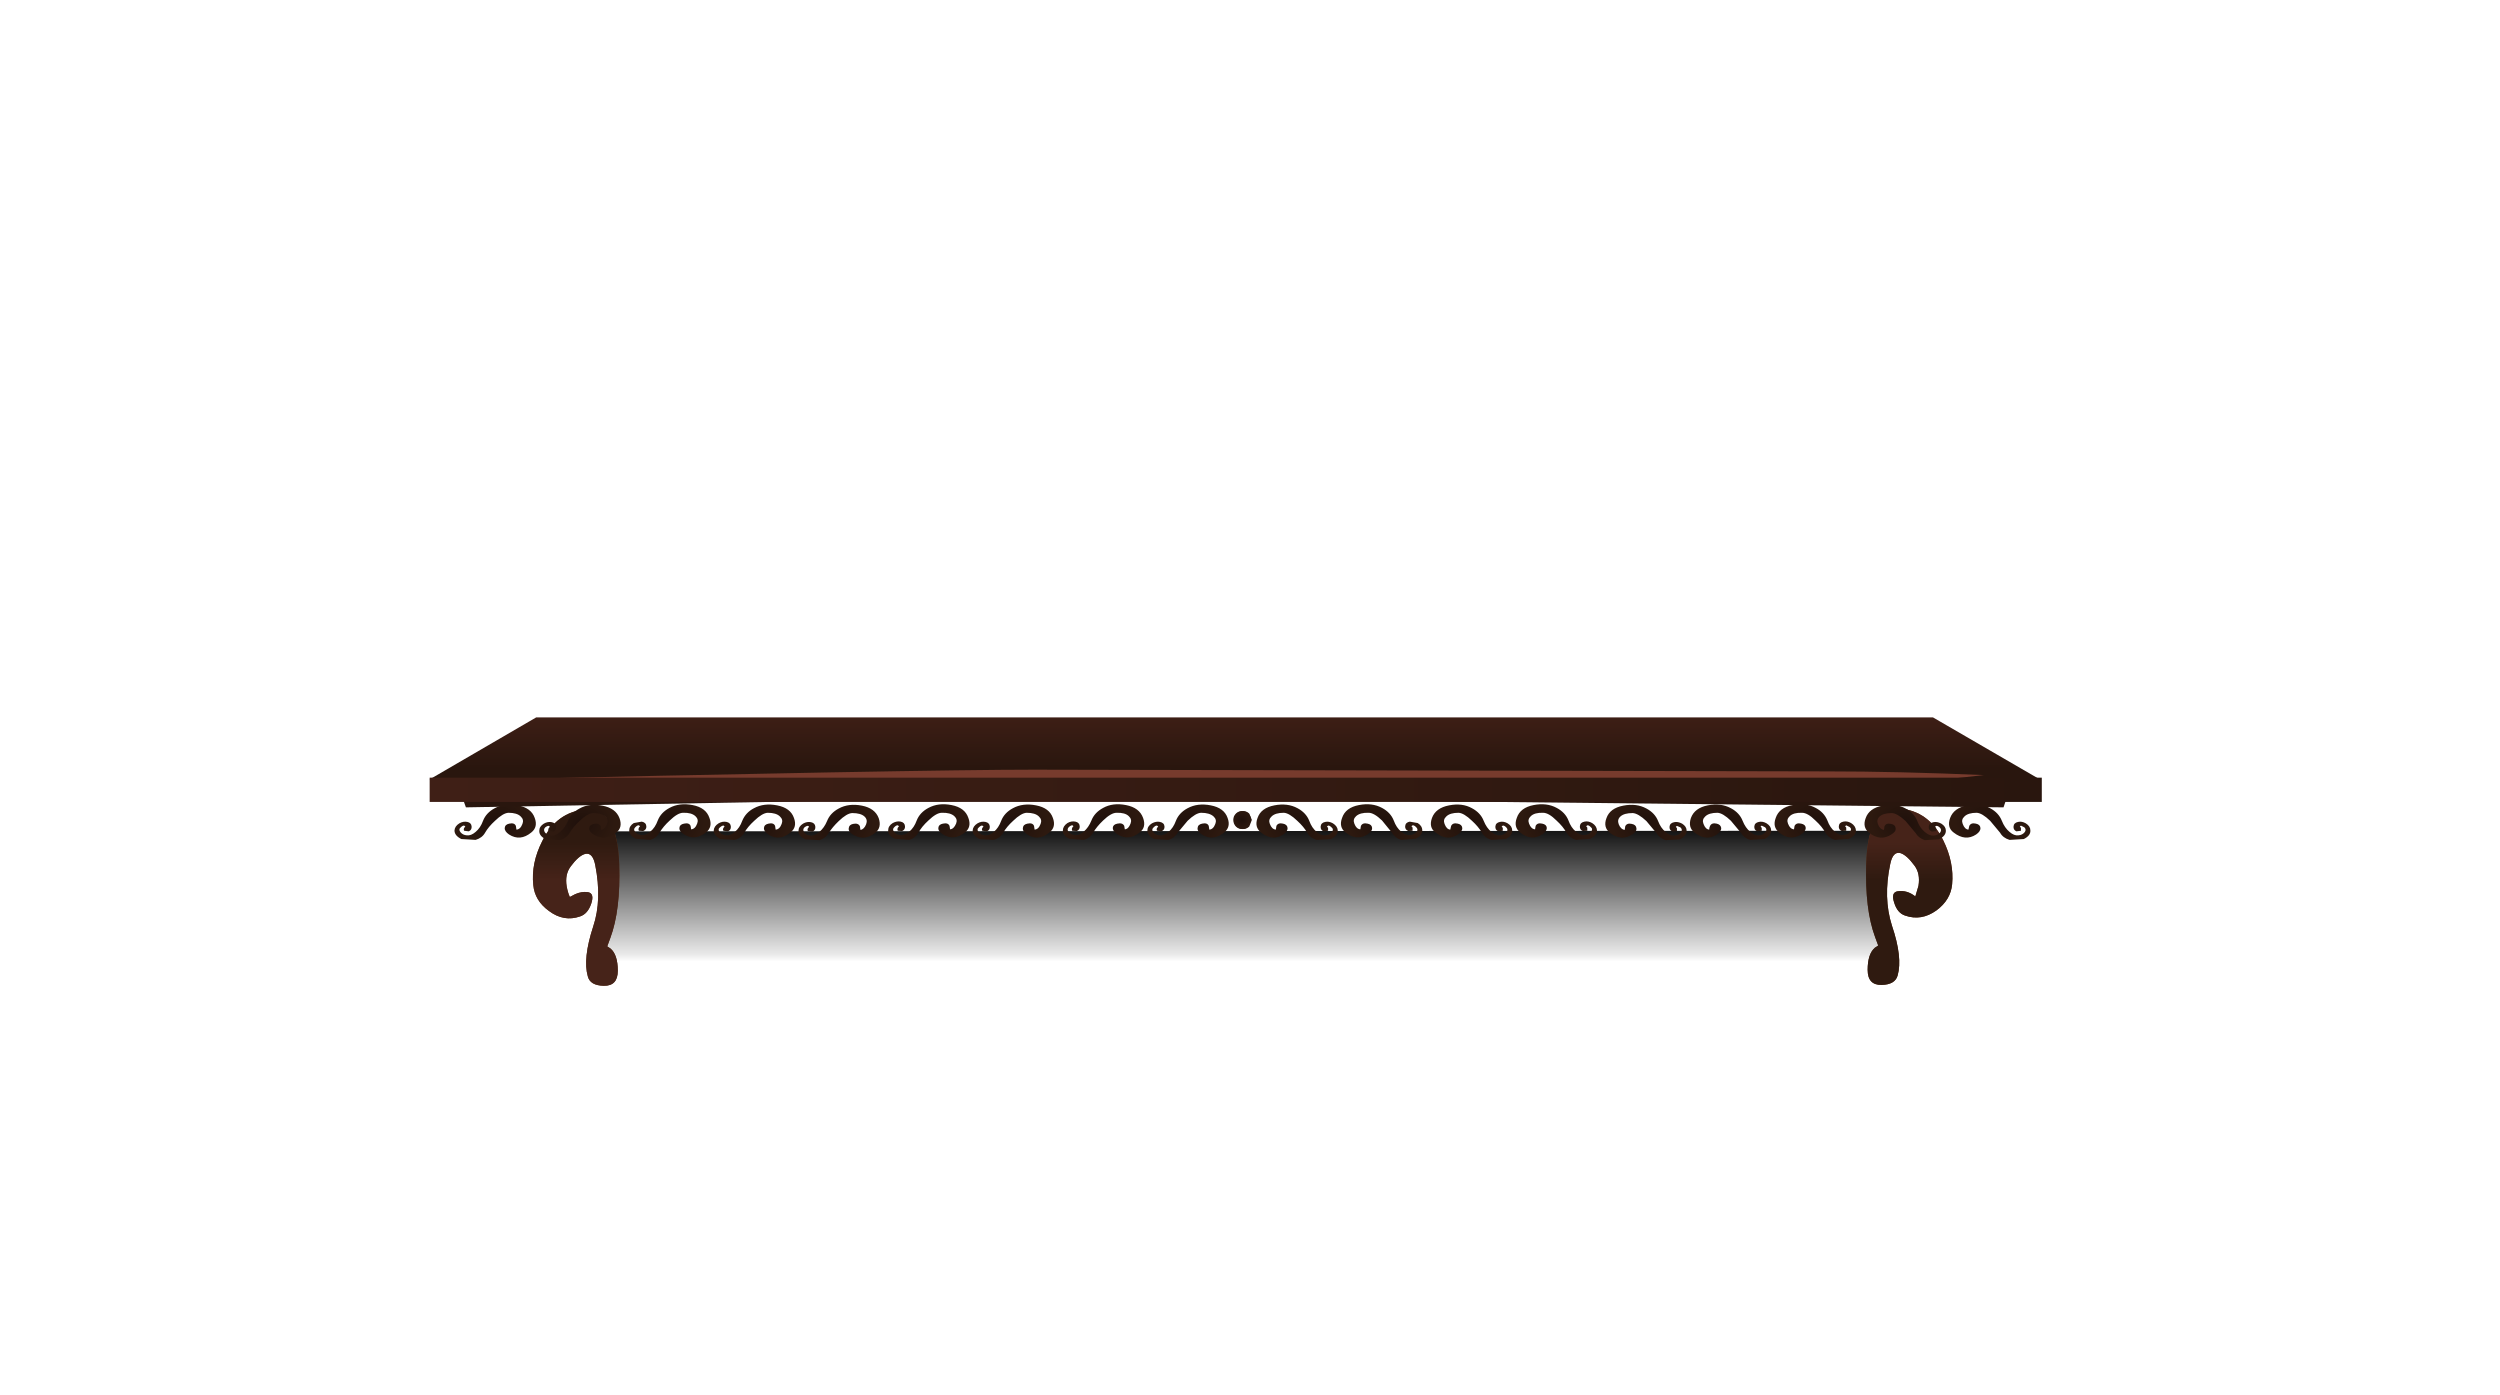 <?xml version="1.0" encoding="UTF-8" standalone="no"?>
<svg xmlns:xlink="http://www.w3.org/1999/xlink" height="244.4px" width="437.85px" xmlns="http://www.w3.org/2000/svg">
  <g transform="matrix(1.0, 0.0, 0.0, 1.0, 0.0, 0.0)">
    <use height="70.0" transform="matrix(1.0, 0.0, 0.0, 1.0, 75.7, 173.2)" width="286.5" xlink:href="#shape0"/>
    <use height="24.25" transform="matrix(1.0, 0.0, 0.0, 1.0, 105.45, 145.5)" width="223.75" xlink:href="#sprite0"/>
    <use height="47.0" transform="matrix(1.0, 0.0, 0.0, 1.0, 75.0, 125.65)" width="284.0" xlink:href="#shape2"/>
    <use height="0.0" id="interior_point" transform="matrix(1.0, 0.0, 0.0, 1.0, 17.0, 27.0)" width="0.0" xlink:href="#sprite1"/>
  </g>
  <defs>
    <g id="shape0" transform="matrix(1.0, 0.0, 0.0, 1.0, -75.7, -173.2)">
      <path d="M362.2 243.2 L75.7 243.2 75.7 173.2 362.2 173.2 362.2 243.2" fill="#ffffff" fill-opacity="0.0" fill-rule="evenodd" stroke="none"/>
    </g>
    <g id="sprite0" transform="matrix(1.0, 0.0, 0.0, 1.0, 0.0, 0.0)">
      <use height="24.25" transform="matrix(1.0, 0.0, 0.0, 1.0, 0.0, 0.0)" width="223.75" xlink:href="#shape1"/>
    </g>
    <g id="shape1" transform="matrix(1.0, 0.0, 0.0, 1.0, 0.0, 0.0)">
      <path d="M223.75 24.15 L0.0 24.25 0.0 0.1 223.75 0.0 223.75 24.15" fill="url(#gradient0)" fill-rule="evenodd" stroke="none"/>
    </g>
    <linearGradient gradientTransform="matrix(0.0, 0.014, 0.014, 0.0, 111.9, 11.4)" gradientUnits="userSpaceOnUse" id="gradient0" spreadMethod="pad" x1="-819.2" x2="819.2">
      <stop offset="0.0" stop-color="#000000" stop-opacity="0.925"/>
      <stop offset="0.945" stop-color="#000000" stop-opacity="0.086"/>
      <stop offset="1.0" stop-color="#000000" stop-opacity="0.0"/>
    </linearGradient>
    <g id="shape2" transform="matrix(1.0, 0.0, 0.0, 1.0, -75.0, -125.65)">
      <path d="M99.95 151.75 Q98.9 153.15 99.25 155.25 99.45 156.35 99.8 157.1 L100.75 156.6 Q101.9 156.1 102.95 156.25 104.15 156.45 103.55 158.25 102.95 160.05 101.6 160.5 98.75 161.5 96.15 159.55 93.65 157.75 93.4 155.0 93.0 151.2 94.95 147.35 97.45 142.2 102.6 141.75 108.1 141.25 108.45 151.4 108.7 159.4 106.9 164.25 L106.35 165.75 106.95 166.15 Q108.2 167.25 108.2 170.0 108.2 172.7 105.75 172.65 103.35 172.6 102.95 171.0 102.05 167.9 103.9 162.25 105.45 157.6 104.25 151.5 103.8 149.25 102.5 149.55 101.35 149.85 99.95 151.75" fill="url(#gradient1)" fill-rule="evenodd" stroke="none"/>
      <path d="M341.9 154.85 Q341.65 157.6 339.15 159.45 336.5 161.35 333.65 160.35 332.3 159.9 331.75 158.1 331.15 156.3 332.35 156.1 334.0 155.85 335.45 157.0 L336.0 155.15 Q336.35 153.0 335.3 151.6 333.9 149.7 332.8 149.4 331.5 149.1 331.05 151.35 329.8 157.25 331.35 162.1 333.25 167.7 332.35 170.85 331.9 172.45 329.55 172.5 327.1 172.55 327.1 169.85 327.1 167.1 328.35 166.0 L328.95 165.6 328.4 164.1 Q326.6 159.25 326.85 151.25 327.15 141.1 332.7 141.6 337.85 142.05 340.35 147.2 342.25 151.05 341.9 154.85" fill="url(#gradient2)" fill-rule="evenodd" stroke="none"/>
      <path d="M99.95 151.75 Q98.9 153.15 99.25 155.25 99.45 156.35 99.8 157.1 L100.75 156.6 Q101.9 156.1 102.95 156.25 104.15 156.45 103.55 158.25 102.95 160.05 101.6 160.5 98.75 161.5 96.15 159.55 93.65 157.75 93.4 155.0 93.0 151.2 94.95 147.35 97.45 142.2 102.6 141.75 108.1 141.25 108.45 151.4 108.7 159.4 106.9 164.25 L106.35 165.75 106.95 166.15 Q108.2 167.25 108.2 170.0 108.2 172.7 105.75 172.65 103.35 172.6 102.95 171.0 102.05 167.9 103.9 162.25 105.45 157.6 104.25 151.5 103.8 149.25 102.5 149.55 101.35 149.85 99.95 151.75" fill="url(#gradient3)" fill-rule="evenodd" stroke="none"/>
      <path d="M341.9 154.85 Q341.65 157.6 339.15 159.45 336.5 161.35 333.65 160.35 332.3 159.9 331.75 158.1 331.15 156.3 332.35 156.1 334.0 155.85 335.45 157.0 L336.0 155.15 Q336.35 153.0 335.3 151.6 333.9 149.7 332.8 149.4 331.5 149.1 331.05 151.35 329.8 157.25 331.35 162.1 333.25 167.7 332.35 170.85 331.9 172.45 329.55 172.5 327.1 172.55 327.1 169.85 327.1 167.1 328.35 166.0 L328.95 165.6 328.4 164.1 Q326.6 159.25 326.85 151.25 327.15 141.1 332.7 141.6 337.85 142.05 340.35 147.2 342.25 151.05 341.9 154.85" fill="url(#gradient4)" fill-rule="evenodd" stroke="none"/>
      <path d="M77.6 147.35 L356.35 147.35 358.2 147.55 Q359.0 147.75 359.0 148.05 359.0 148.35 358.2 148.55 L356.35 148.75 77.6 148.75 75.75 148.55 Q75.0 148.35 75.0 148.05 75.0 147.75 75.75 147.55 L77.6 147.35" fill="url(#gradient5)" fill-rule="evenodd" stroke="none"/>
      <path d="M76.7 143.4 Q78.75 139.65 84.65 138.2 89.3 137.05 94.55 137.55 L340.15 137.55 353.6 138.7 Q355.75 139.35 358.0 143.4 358.8 144.8 358.7 146.4 L358.5 147.7 76.2 147.7 76.0 146.4 Q75.9 144.8 76.7 143.4" fill="url(#gradient6)" fill-rule="evenodd" stroke="none"/>
      <path d="M106.0 143.0 Q105.35 142.4 103.85 142.4 102.9 142.45 101.5 143.8 100.35 144.85 99.75 145.9 99.25 146.75 98.15 147.15 L95.6 147.0 Q94.4 146.4 94.45 145.5 94.45 144.75 95.25 144.25 95.95 143.85 96.65 144.0 97.35 144.15 97.4 144.8 97.45 145.4 96.9 145.65 L96.1 145.55 Q95.95 145.35 96.1 145.05 L96.3 144.8 96.15 144.65 Q95.9 144.6 95.5 144.9 95.1 145.3 95.45 145.8 95.85 146.3 96.55 146.35 97.3 146.4 98.1 145.7 98.95 145.0 99.45 143.8 100.0 142.4 101.5 141.6 103.2 140.65 105.5 141.1 107.85 141.55 108.5 143.3 109.1 144.95 107.9 145.85 105.95 147.4 103.95 146.15 103.15 145.65 103.2 145.05 103.25 144.45 104.0 144.3 104.9 144.1 105.2 144.7 L105.3 145.35 Q105.95 145.25 106.3 144.35 106.6 143.55 106.0 143.0" fill="url(#gradient7)" fill-rule="evenodd" stroke="none"/>
      <path d="M91.2 143.0 Q90.55 142.35 89.05 142.35 88.1 142.4 86.7 143.75 85.55 144.8 84.95 145.85 84.45 146.75 83.3 147.1 L80.8 146.95 Q79.6 146.35 79.6 145.45 79.65 144.7 80.45 144.2 81.15 143.8 81.85 143.95 82.55 144.1 82.6 144.75 82.65 145.35 82.1 145.6 L81.3 145.5 Q81.15 145.3 81.3 145.0 L81.5 144.75 81.3 144.6 Q81.05 144.55 80.7 144.9 80.25 145.25 80.65 145.75 81.05 146.25 81.75 146.3 82.5 146.4 83.3 145.7 84.15 145.0 84.6 143.75 85.15 142.35 86.65 141.55 88.4 140.6 90.7 141.05 93.05 141.5 93.65 143.25 94.25 144.85 93.05 145.8 91.1 147.4 89.15 146.15 88.35 145.6 88.4 145.0 88.45 144.4 89.2 144.25 90.1 144.05 90.35 144.65 L90.45 145.3 Q91.15 145.25 91.5 144.3 91.8 143.55 91.2 143.0" fill="url(#gradient8)" fill-rule="evenodd" stroke="none"/>
      <path d="M151.4 143.0 Q150.75 142.4 149.25 142.4 148.3 142.45 146.9 143.8 145.75 144.9 145.15 145.9 144.65 146.75 143.55 147.15 L141.05 147.0 Q139.8 146.4 139.85 145.5 139.85 144.75 140.65 144.25 141.35 143.85 142.05 144.0 142.75 144.15 142.8 144.8 142.85 145.4 142.3 145.65 L141.5 145.55 Q141.35 145.35 141.5 145.05 L141.7 144.8 141.55 144.65 Q141.3 144.6 140.9 144.9 140.5 145.3 140.85 145.8 141.25 146.3 141.95 146.35 142.7 146.4 143.5 145.7 144.35 145.0 144.85 143.8 145.4 142.4 146.9 141.6 148.65 140.65 150.95 141.1 153.25 141.55 153.9 143.3 154.45 144.95 153.3 145.85 151.35 147.4 149.35 146.15 148.55 145.65 148.65 145.05 148.7 144.45 149.4 144.3 150.3 144.1 150.6 144.7 L150.7 145.35 Q151.35 145.25 151.7 144.35 152.0 143.55 151.4 143.0" fill="url(#gradient9)" fill-rule="evenodd" stroke="none"/>
      <path d="M136.6 143.0 Q135.95 142.35 134.45 142.35 133.5 142.4 132.1 143.75 130.95 144.8 130.35 145.85 129.85 146.75 128.7 147.1 L126.2 146.95 Q125.0 146.35 125.0 145.45 125.05 144.7 125.85 144.2 126.55 143.8 127.25 143.95 127.95 144.1 128.0 144.75 128.05 145.35 127.5 145.6 L126.7 145.5 Q126.55 145.3 126.7 145.0 L126.9 144.75 126.75 144.6 Q126.5 144.55 126.1 144.9 125.65 145.25 126.05 145.75 126.45 146.25 127.15 146.3 127.9 146.4 128.7 145.7 129.55 145.0 130.0 143.75 130.6 142.3 132.05 141.55 133.8 140.6 136.1 141.05 138.45 141.5 139.05 143.25 139.65 144.85 138.45 145.8 136.5 147.4 134.55 146.15 133.75 145.6 133.8 145.0 133.85 144.4 134.6 144.25 135.5 144.05 135.75 144.65 L135.85 145.3 Q136.55 145.25 136.9 144.3 137.2 143.55 136.6 143.0" fill="url(#gradient10)" fill-rule="evenodd" stroke="none"/>
      <path d="M121.8 142.95 Q121.1 142.3 119.65 142.35 118.7 142.35 117.3 143.7 116.15 144.75 115.5 145.85 115.0 146.75 113.9 147.1 L111.4 146.9 Q110.2 146.35 110.2 145.45 110.2 144.65 111.0 144.15 L112.4 143.9 Q113.15 144.05 113.2 144.7 113.25 145.3 112.65 145.55 L111.9 145.5 Q111.75 145.3 111.9 144.95 L112.1 144.7 111.9 144.55 Q111.65 144.5 111.3 144.85 110.85 145.25 111.25 145.7 111.6 146.2 112.35 146.25 113.1 146.35 113.9 145.65 114.75 144.95 115.2 143.7 115.75 142.3 117.25 141.5 119.0 140.55 121.3 141.0 123.65 141.45 124.25 143.25 124.85 144.85 123.65 145.8 121.65 147.35 119.75 146.1 118.9 145.55 119.0 144.95 119.05 144.4 119.8 144.25 120.7 144.05 120.95 144.65 L121.05 145.25 Q121.75 145.2 122.1 144.25 122.4 143.5 121.8 142.95" fill="url(#gradient11)" fill-rule="evenodd" stroke="none"/>
      <path d="M181.95 143.0 Q181.3 142.35 179.8 142.35 178.85 142.4 177.45 143.75 176.3 144.8 175.7 145.85 175.2 146.75 174.05 147.1 L171.55 146.95 Q170.35 146.35 170.35 145.45 170.4 144.7 171.2 144.2 171.9 143.8 172.6 143.95 173.3 144.1 173.35 144.75 173.4 145.35 172.85 145.6 L172.05 145.5 Q171.9 145.3 172.05 145.0 L172.25 144.75 172.05 144.6 Q171.8 144.55 171.45 144.9 171.0 145.25 171.4 145.75 171.8 146.25 172.5 146.3 173.25 146.4 174.05 145.7 174.9 145.0 175.35 143.75 175.9 142.35 177.4 141.55 179.15 140.6 181.45 141.05 183.8 141.5 184.4 143.25 185.0 144.85 183.8 145.8 181.85 147.4 179.9 146.15 179.05 145.6 179.15 145.0 179.2 144.4 179.95 144.25 180.85 144.05 181.1 144.65 L181.2 145.3 Q181.9 145.25 182.25 144.3 182.55 143.55 181.95 143.0" fill="url(#gradient12)" fill-rule="evenodd" stroke="none"/>
      <path d="M167.15 142.95 Q166.45 142.3 164.95 142.35 164.0 142.35 162.6 143.7 161.4 144.8 160.85 145.85 160.35 146.75 159.25 147.1 L156.75 146.9 Q155.55 146.35 155.55 145.45 155.55 144.65 156.35 144.15 157.1 143.75 157.75 143.9 158.45 144.05 158.5 144.7 158.55 145.3 158.0 145.55 L157.25 145.5 Q157.1 145.3 157.25 144.95 L157.45 144.7 157.25 144.55 Q157.0 144.5 156.65 144.85 156.2 145.25 156.6 145.7 156.95 146.2 157.7 146.25 158.45 146.35 159.25 145.65 160.1 144.95 160.55 143.7 161.1 142.3 162.6 141.5 164.35 140.55 166.65 141.0 169.0 141.45 169.6 143.25 170.2 144.85 169.0 145.8 167.0 147.35 165.1 146.1 164.25 145.55 164.35 144.95 164.4 144.4 165.15 144.25 166.05 144.05 166.3 144.65 L166.4 145.25 Q167.05 145.2 167.45 144.25 167.75 143.5 167.15 142.95" fill="url(#gradient13)" fill-rule="evenodd" stroke="none"/>
      <path d="M212.55 143.0 Q211.85 142.35 210.35 142.35 209.4 142.4 208.0 143.75 L206.25 145.85 Q205.75 146.75 204.65 147.1 L202.15 146.95 Q200.95 146.35 200.95 145.45 200.95 144.7 201.75 144.2 202.5 143.8 203.15 143.95 203.9 144.1 203.95 144.75 204.0 145.35 203.4 145.6 L202.65 145.5 Q202.5 145.3 202.65 145.0 L202.85 144.75 202.65 144.6 Q202.4 144.55 202.05 144.9 201.6 145.3 202.0 145.75 202.35 146.25 203.1 146.3 203.85 146.4 204.65 145.7 205.5 145.0 205.95 143.75 206.5 142.35 208.0 141.55 209.75 140.6 212.05 141.05 214.4 141.5 215.0 143.25 215.6 144.85 214.4 145.8 212.4 147.4 210.5 146.15 209.65 145.6 209.75 145.0 209.8 144.4 210.55 144.25 211.45 144.05 211.7 144.65 L211.8 145.3 Q212.5 145.25 212.85 144.3 213.15 143.55 212.55 143.0" fill="url(#gradient14)" fill-rule="evenodd" stroke="none"/>
      <path d="M197.2 141.0 Q199.55 141.45 200.2 143.25 200.8 144.9 199.6 145.8 197.65 147.35 195.65 146.1 194.85 145.55 194.9 144.95 194.95 144.4 195.7 144.25 196.6 144.05 196.9 144.65 L197.0 145.25 Q197.65 145.2 198.0 144.25 198.3 143.5 197.7 142.95 197.05 142.3 195.55 142.35 194.6 142.35 193.2 143.7 192.05 144.8 191.45 145.85 190.95 146.75 189.85 147.1 L187.3 146.9 Q186.1 146.35 186.15 145.45 186.15 144.7 186.95 144.15 187.65 143.75 188.35 143.9 189.05 144.05 189.1 144.7 189.15 145.3 188.6 145.55 L187.8 145.5 Q187.65 145.3 187.8 144.95 L188.0 144.7 187.85 144.55 Q187.6 144.5 187.2 144.85 186.8 145.25 187.15 145.7 187.55 146.2 188.25 146.25 189.0 146.35 189.8 145.65 190.65 144.95 191.15 143.7 191.7 142.3 193.2 141.5 194.9 140.55 197.2 141.0" fill="url(#gradient15)" fill-rule="evenodd" stroke="none"/>
      <path d="M219.25 143.6 L218.8 144.75 Q218.35 145.2 217.7 145.2 217.05 145.2 216.55 144.75 216.1 144.3 216.1 143.6 216.1 142.95 216.55 142.5 217.05 142.05 217.7 142.05 218.35 142.05 218.8 142.5 L219.25 143.6" fill="url(#gradient16)" fill-rule="evenodd" stroke="none"/>
      <path d="M329.2 143.0 Q328.6 143.55 328.9 144.35 329.25 145.25 329.95 145.35 L330.05 144.7 Q330.35 144.1 331.2 144.3 331.95 144.45 332.0 145.05 332.1 145.65 331.25 146.15 329.35 147.4 327.35 145.85 326.15 144.9 326.75 143.3 327.35 141.55 329.7 141.1 332.0 140.65 333.75 141.6 335.25 142.4 335.8 143.8 336.25 145.0 337.1 145.7 337.9 146.4 338.65 146.35 339.4 146.3 339.8 145.8 340.15 145.3 339.7 144.9 339.35 144.6 339.1 144.65 L338.9 144.8 339.1 145.05 339.1 145.55 338.35 145.65 Q337.75 145.4 337.8 144.8 337.85 144.15 338.6 144.0 339.25 143.85 340.0 144.25 340.8 144.75 340.8 145.5 340.8 146.4 339.6 147.0 L337.1 147.15 Q336.0 146.75 335.5 145.9 L333.75 143.8 Q332.3 142.45 331.35 142.4 329.85 142.4 329.2 143.0" fill="url(#gradient17)" fill-rule="evenodd" stroke="none"/>
      <path d="M344.05 143.0 Q343.45 143.55 343.75 144.3 344.1 145.25 344.75 145.3 L344.9 144.65 Q345.2 144.05 346.05 144.25 346.8 144.4 346.85 145.0 346.9 145.6 346.1 146.15 344.2 147.4 342.15 145.8 340.95 144.9 341.55 143.25 342.2 141.5 344.55 141.05 346.85 140.6 348.55 141.55 350.05 142.35 350.6 143.75 351.1 145.0 351.95 145.7 352.75 146.4 353.5 146.3 354.2 146.25 354.6 145.75 354.95 145.3 354.55 144.9 L353.95 144.6 353.75 144.75 353.95 145.0 353.95 145.5 353.15 145.6 Q352.6 145.35 352.65 144.75 352.7 144.1 353.45 143.95 354.1 143.8 354.8 144.2 355.6 144.7 355.6 145.45 355.65 146.35 354.45 146.95 L351.95 147.1 Q350.8 146.75 350.3 145.85 L348.55 143.75 Q347.15 142.4 346.2 142.35 344.7 142.35 344.05 143.0" fill="url(#gradient18)" fill-rule="evenodd" stroke="none"/>
      <path d="M283.8 143.0 Q283.2 143.55 283.5 144.35 283.85 145.25 284.55 145.35 L284.65 144.7 Q284.95 144.1 285.8 144.3 286.55 144.45 286.6 145.05 286.7 145.65 285.85 146.15 283.95 147.4 281.95 145.85 280.75 144.9 281.35 143.3 281.95 141.55 284.3 141.1 286.6 140.65 288.35 141.6 289.85 142.4 290.4 143.8 290.85 145.0 291.7 145.7 292.5 146.4 293.25 146.35 294.0 146.3 294.4 145.8 294.75 145.3 294.3 144.9 L293.7 144.65 293.5 144.8 293.7 145.05 293.7 145.55 292.95 145.65 Q292.35 145.4 292.4 144.8 292.45 144.15 293.2 144.0 293.85 143.85 294.6 144.25 295.4 144.75 295.4 145.5 295.4 146.4 294.2 147.0 L291.7 147.15 Q290.6 146.75 290.1 145.9 L288.35 143.8 Q286.9 142.45 285.95 142.4 284.45 142.4 283.8 143.0" fill="url(#gradient19)" fill-rule="evenodd" stroke="none"/>
      <path d="M298.65 143.0 Q298.05 143.55 298.35 144.3 298.7 145.25 299.35 145.3 299.35 144.95 299.5 144.65 299.8 144.05 300.65 144.25 301.35 144.4 301.45 145.0 301.5 145.6 300.7 146.15 298.75 147.4 296.75 145.8 295.6 144.9 296.15 143.25 296.8 141.5 299.1 141.05 301.4 140.6 303.15 141.55 304.65 142.35 305.2 143.75 305.7 145.0 306.55 145.7 307.35 146.4 308.1 146.3 308.8 146.25 309.2 145.75 309.55 145.3 309.15 144.9 L308.55 144.6 308.35 144.75 308.55 145.0 308.55 145.5 307.75 145.6 Q307.2 145.35 307.25 144.75 307.3 144.1 308.05 143.95 308.7 143.8 309.4 144.2 310.2 144.7 310.2 145.45 310.25 146.35 309.0 146.95 L306.5 147.1 Q305.4 146.75 304.9 145.85 L303.15 143.75 Q301.75 142.4 300.8 142.35 299.3 142.35 298.65 143.0" fill="url(#gradient20)" fill-rule="evenodd" stroke="none"/>
      <path d="M313.45 142.95 Q312.85 143.5 313.15 144.25 313.5 145.2 314.2 145.25 L314.3 144.65 Q314.6 144.05 315.45 144.25 316.2 144.4 316.25 144.95 316.3 145.55 315.5 146.1 313.55 147.4 311.6 145.8 310.4 144.85 311.0 143.25 311.6 141.45 313.95 141.0 316.25 140.55 318.0 141.5 319.45 142.25 320.05 143.7 320.5 144.95 321.35 145.65 322.15 146.35 322.9 146.25 323.6 146.2 324.0 145.7 324.4 145.2 323.95 144.85 L323.35 144.55 323.15 144.7 323.35 144.95 323.35 145.5 322.55 145.55 Q322.0 145.3 322.05 144.7 322.1 144.05 322.85 143.9 323.5 143.75 324.2 144.15 325.0 144.65 325.05 145.45 325.05 146.35 323.85 146.9 L321.35 147.1 Q320.2 146.7 319.7 145.85 319.15 144.8 317.95 143.7 316.6 142.35 315.6 142.35 314.1 142.3 313.45 142.95" fill="url(#gradient21)" fill-rule="evenodd" stroke="none"/>
      <path d="M253.3 143.0 Q252.7 143.55 253.0 144.3 253.35 145.25 254.0 145.3 L254.15 144.65 Q254.45 144.05 255.3 144.25 256.05 144.4 256.1 145.0 256.15 145.6 255.35 146.15 253.45 147.4 251.4 145.8 250.2 144.9 250.8 143.25 251.45 141.5 253.8 141.05 256.1 140.6 257.8 141.55 259.3 142.35 259.85 143.75 260.35 145.0 261.2 145.7 262.0 146.4 262.75 146.3 263.45 146.25 263.85 145.75 264.2 145.3 263.8 144.9 263.45 144.55 263.2 144.6 L263.0 144.75 263.2 145.0 263.2 145.5 262.4 145.6 Q261.85 145.35 261.9 144.75 261.95 144.1 262.7 143.95 263.35 143.8 264.05 144.2 264.85 144.7 264.85 145.45 264.9 146.35 263.7 146.95 L261.2 147.1 Q260.05 146.75 259.55 145.85 258.95 144.8 257.8 143.75 256.4 142.4 255.45 142.35 253.95 142.35 253.3 143.0" fill="url(#gradient22)" fill-rule="evenodd" stroke="none"/>
      <path d="M268.1 142.95 Q267.5 143.5 267.8 144.25 268.15 145.2 268.85 145.25 L268.95 144.65 Q269.25 144.05 270.1 144.25 270.85 144.4 270.9 144.95 270.95 145.55 270.15 146.1 268.2 147.4 266.25 145.8 265.05 144.85 265.65 143.25 266.25 141.45 268.6 141.0 270.9 140.55 272.65 141.5 274.15 142.3 274.7 143.7 275.15 144.95 276.0 145.65 276.8 146.35 277.55 146.25 278.25 146.2 278.65 145.7 279.05 145.2 278.6 144.85 278.25 144.5 278.0 144.55 L277.8 144.7 278.0 144.95 278.0 145.5 277.2 145.55 Q276.65 145.3 276.7 144.7 276.75 144.05 277.5 143.9 278.15 143.75 278.85 144.15 279.65 144.65 279.7 145.45 279.7 146.35 278.5 146.9 L276.0 147.1 Q274.85 146.7 274.35 145.85 273.8 144.8 272.6 143.7 271.25 142.35 270.25 142.35 268.75 142.3 268.1 142.95" fill="url(#gradient23)" fill-rule="evenodd" stroke="none"/>
      <path d="M222.7 143.0 Q222.1 143.55 222.4 144.3 222.75 145.25 223.45 145.3 L223.55 144.65 Q223.85 144.05 224.7 144.25 225.45 144.4 225.5 145.0 225.55 145.6 224.75 146.15 222.85 147.4 220.85 145.8 219.65 144.85 220.25 143.25 220.85 141.5 223.2 141.05 225.5 140.6 227.25 141.55 228.75 142.35 229.3 143.75 229.75 145.0 230.6 145.7 231.4 146.4 232.15 146.3 232.85 146.25 233.25 145.75 233.65 145.25 233.2 144.9 232.85 144.55 232.6 144.6 L232.4 144.75 232.6 145.0 232.6 145.5 231.8 145.6 Q231.25 145.35 231.3 144.75 231.35 144.1 232.1 143.95 232.75 143.8 233.45 144.2 234.25 144.7 234.3 145.45 234.3 146.35 233.1 146.95 L230.6 147.1 Q229.45 146.75 228.95 145.85 228.35 144.8 227.2 143.75 225.8 142.4 224.85 142.35 223.35 142.35 222.7 143.0" fill="url(#gradient24)" fill-rule="evenodd" stroke="none"/>
      <path d="M235.05 143.25 Q235.65 141.45 238.0 141.0 240.3 140.55 242.05 141.5 243.55 142.3 244.1 143.7 244.55 144.95 245.4 145.65 246.2 146.35 246.95 146.25 247.7 146.2 248.1 145.7 248.45 145.25 248.0 144.85 247.65 144.5 247.4 144.55 L247.2 144.7 247.4 144.95 247.4 145.5 246.65 145.55 Q246.05 145.3 246.1 144.7 246.15 144.05 246.9 143.9 L248.3 144.15 Q249.1 144.65 249.1 145.45 249.1 146.35 247.9 146.9 L245.4 147.1 Q244.3 146.75 243.8 145.85 L242.05 143.7 Q240.65 142.35 239.7 142.35 238.2 142.3 237.5 142.95 236.9 143.5 237.2 144.25 237.55 145.2 238.25 145.25 L238.35 144.65 Q238.65 144.05 239.5 144.25 240.25 144.4 240.3 144.95 240.4 145.55 239.55 146.1 237.65 147.35 235.65 145.8 234.45 144.85 235.05 143.25" fill="url(#gradient25)" fill-rule="evenodd" stroke="none"/>
      <path d="M216.0 143.6 Q216.0 142.95 216.45 142.5 216.9 142.05 217.55 142.05 218.2 142.05 218.65 142.5 219.1 142.95 219.1 143.6 L218.65 144.75 Q218.2 145.2 217.55 145.2 216.9 145.2 216.45 144.75 216.0 144.25 216.0 143.6" fill="url(#gradient26)" fill-rule="evenodd" stroke="none"/>
      <path d="M81.6 141.4 L80.9 139.45 75.25 136.5 93.9 125.65 338.55 125.65 357.25 136.5 351.55 139.45 350.9 141.4 182.05 139.6 81.6 141.4" fill="url(#gradient27)" fill-rule="evenodd" stroke="none"/>
      <path d="M77.55 136.7 Q161.5 134.8 181.1 134.8 L319.9 135.1 Q332.55 135.1 347.45 135.75 L332.0 137.45 Q223.95 136.3 191.75 136.3 159.5 136.3 83.5 138.6 L77.55 136.7" fill="#773b2d" fill-rule="evenodd" stroke="none"/>
      <path d="M75.25 136.2 L357.6 136.2 357.6 140.45 75.25 140.45 75.25 136.2" fill="url(#gradient28)" fill-rule="evenodd" stroke="none"/>
    </g>
    <linearGradient gradientTransform="matrix(0.009, 0.0, 0.0, -0.009, 100.9, 157.2)" gradientUnits="userSpaceOnUse" id="gradient1" spreadMethod="pad" x1="-819.2" x2="819.2">
      <stop offset="0.0" stop-color="#7d4928"/>
      <stop offset="1.0" stop-color="#5e371e"/>
    </linearGradient>
    <linearGradient gradientTransform="matrix(-0.009, 0.0, 0.0, -0.009, 334.35, 157.05)" gradientUnits="userSpaceOnUse" id="gradient2" spreadMethod="pad" x1="-819.2" x2="819.2">
      <stop offset="0.0" stop-color="#7d4928"/>
      <stop offset="1.0" stop-color="#5e371e"/>
    </linearGradient>
    <linearGradient gradientTransform="matrix(0.0, -0.004, -0.004, 0.0, 100.9, 150.85)" gradientUnits="userSpaceOnUse" id="gradient3" spreadMethod="pad" x1="-819.2" x2="819.2">
      <stop offset="0.0" stop-color="#462319"/>
      <stop offset="1.0" stop-color="#2f1a10"/>
    </linearGradient>
    <linearGradient gradientTransform="matrix(0.0, 0.004, -0.004, 0.0, 334.35, 150.85)" gradientUnits="userSpaceOnUse" id="gradient4" spreadMethod="pad" x1="-819.2" x2="819.2">
      <stop offset="0.0" stop-color="#462319"/>
      <stop offset="1.0" stop-color="#2f1a10"/>
    </linearGradient>
    <linearGradient gradientTransform="matrix(0.0, 8.0E-4, 8.0E-4, 0.0, 217.0, 148.1)" gradientUnits="userSpaceOnUse" id="gradient5" spreadMethod="pad" x1="-819.2" x2="819.2">
      <stop offset="0.0" stop-color="#3f1f16"/>
      <stop offset="1.0" stop-color="#29160e"/>
    </linearGradient>
    <linearGradient gradientTransform="matrix(0.0, 0.002, 0.002, 0.0, 217.35, 145.15)" gradientUnits="userSpaceOnUse" id="gradient6" spreadMethod="pad" x1="-819.2" x2="819.2">
      <stop offset="0.0" stop-color="#462319"/>
      <stop offset="1.0" stop-color="#2f1a10"/>
    </linearGradient>
    <radialGradient cx="0" cy="0" gradientTransform="matrix(0.007, 0.001, 0.002, -0.006, 101.7, 144.3)" gradientUnits="userSpaceOnUse" id="gradient7" r="819.2" spreadMethod="pad">
      <stop offset="0.0" stop-color="#1f100b"/>
      <stop offset="1.0" stop-color="#2d190f"/>
    </radialGradient>
    <radialGradient cx="0" cy="0" gradientTransform="matrix(0.007, 0.001, 0.002, -0.006, 86.9, 144.25)" gradientUnits="userSpaceOnUse" id="gradient8" r="819.2" spreadMethod="pad">
      <stop offset="0.0" stop-color="#1f100b"/>
      <stop offset="1.0" stop-color="#2d190f"/>
    </radialGradient>
    <radialGradient cx="0" cy="0" gradientTransform="matrix(0.007, 0.001, 0.002, -0.006, 147.1, 144.3)" gradientUnits="userSpaceOnUse" id="gradient9" r="819.2" spreadMethod="pad">
      <stop offset="0.0" stop-color="#1f100b"/>
      <stop offset="1.0" stop-color="#2d190f"/>
    </radialGradient>
    <radialGradient cx="0" cy="0" gradientTransform="matrix(0.007, 0.001, 0.002, -0.006, 132.3, 144.25)" gradientUnits="userSpaceOnUse" id="gradient10" r="819.2" spreadMethod="pad">
      <stop offset="0.0" stop-color="#1f100b"/>
      <stop offset="1.0" stop-color="#2d190f"/>
    </radialGradient>
    <radialGradient cx="0" cy="0" gradientTransform="matrix(0.007, 0.001, 0.002, -0.006, 117.5, 144.2)" gradientUnits="userSpaceOnUse" id="gradient11" r="819.2" spreadMethod="pad">
      <stop offset="0.0" stop-color="#1f100b"/>
      <stop offset="1.0" stop-color="#2d190f"/>
    </radialGradient>
    <radialGradient cx="0" cy="0" gradientTransform="matrix(0.007, 0.001, 0.002, -0.006, 177.65, 144.25)" gradientUnits="userSpaceOnUse" id="gradient12" r="819.2" spreadMethod="pad">
      <stop offset="0.0" stop-color="#1f100b"/>
      <stop offset="1.0" stop-color="#2d190f"/>
    </radialGradient>
    <radialGradient cx="0" cy="0" gradientTransform="matrix(0.007, 0.001, 0.002, -0.006, 162.8, 144.2)" gradientUnits="userSpaceOnUse" id="gradient13" r="819.2" spreadMethod="pad">
      <stop offset="0.0" stop-color="#1f100b"/>
      <stop offset="1.0" stop-color="#2d190f"/>
    </radialGradient>
    <radialGradient cx="0" cy="0" gradientTransform="matrix(0.007, 0.001, 0.002, -0.006, 208.2, 144.25)" gradientUnits="userSpaceOnUse" id="gradient14" r="819.2" spreadMethod="pad">
      <stop offset="0.0" stop-color="#1f100b"/>
      <stop offset="1.0" stop-color="#2d190f"/>
    </radialGradient>
    <radialGradient cx="0" cy="0" gradientTransform="matrix(0.007, 0.001, 0.002, -0.006, 193.4, 144.2)" gradientUnits="userSpaceOnUse" id="gradient15" r="819.2" spreadMethod="pad">
      <stop offset="0.0" stop-color="#1f100b"/>
      <stop offset="1.0" stop-color="#2d190f"/>
    </radialGradient>
    <radialGradient cx="0" cy="0" gradientTransform="matrix(-0.002, 4.0E-4, 4.0E-4, 0.002, 217.7, 143.6)" gradientUnits="userSpaceOnUse" id="gradient16" r="819.2" spreadMethod="pad">
      <stop offset="0.0" stop-color="#1f100b"/>
      <stop offset="1.0" stop-color="#2d190f"/>
    </radialGradient>
    <radialGradient cx="0" cy="0" gradientTransform="matrix(-0.007, 0.001, -0.002, -0.006, 333.55, 144.3)" gradientUnits="userSpaceOnUse" id="gradient17" r="819.2" spreadMethod="pad">
      <stop offset="0.0" stop-color="#1f100b"/>
      <stop offset="1.0" stop-color="#2d190f"/>
    </radialGradient>
    <radialGradient cx="0" cy="0" gradientTransform="matrix(-0.007, 0.001, -0.002, -0.006, 348.35, 144.25)" gradientUnits="userSpaceOnUse" id="gradient18" r="819.2" spreadMethod="pad">
      <stop offset="0.0" stop-color="#1f100b"/>
      <stop offset="1.0" stop-color="#2d190f"/>
    </radialGradient>
    <radialGradient cx="0" cy="0" gradientTransform="matrix(-0.007, 0.001, -0.002, -0.006, 288.1, 144.3)" gradientUnits="userSpaceOnUse" id="gradient19" r="819.2" spreadMethod="pad">
      <stop offset="0.0" stop-color="#1f100b"/>
      <stop offset="1.0" stop-color="#2d190f"/>
    </radialGradient>
    <radialGradient cx="0" cy="0" gradientTransform="matrix(-0.007, 0.001, -0.002, -0.006, 302.95, 144.25)" gradientUnits="userSpaceOnUse" id="gradient20" r="819.2" spreadMethod="pad">
      <stop offset="0.0" stop-color="#1f100b"/>
      <stop offset="1.0" stop-color="#2d190f"/>
    </radialGradient>
    <radialGradient cx="0" cy="0" gradientTransform="matrix(-0.007, 0.001, -0.002, -0.006, 317.75, 144.2)" gradientUnits="userSpaceOnUse" id="gradient21" r="819.2" spreadMethod="pad">
      <stop offset="0.0" stop-color="#1f100b"/>
      <stop offset="1.0" stop-color="#2d190f"/>
    </radialGradient>
    <radialGradient cx="0" cy="0" gradientTransform="matrix(-0.007, 0.001, -0.002, -0.006, 257.6, 144.25)" gradientUnits="userSpaceOnUse" id="gradient22" r="819.2" spreadMethod="pad">
      <stop offset="0.0" stop-color="#1f100b"/>
      <stop offset="1.0" stop-color="#2d190f"/>
    </radialGradient>
    <radialGradient cx="0" cy="0" gradientTransform="matrix(-0.007, 0.001, -0.002, -0.006, 272.4, 144.2)" gradientUnits="userSpaceOnUse" id="gradient23" r="819.2" spreadMethod="pad">
      <stop offset="0.0" stop-color="#1f100b"/>
      <stop offset="1.0" stop-color="#2d190f"/>
    </radialGradient>
    <radialGradient cx="0" cy="0" gradientTransform="matrix(-0.007, 0.001, -0.002, -0.006, 227.0, 144.25)" gradientUnits="userSpaceOnUse" id="gradient24" r="819.2" spreadMethod="pad">
      <stop offset="0.0" stop-color="#1f100b"/>
      <stop offset="1.0" stop-color="#2d190f"/>
    </radialGradient>
    <radialGradient cx="0" cy="0" gradientTransform="matrix(-0.007, 0.001, -0.002, -0.006, 241.85, 144.2)" gradientUnits="userSpaceOnUse" id="gradient25" r="819.2" spreadMethod="pad">
      <stop offset="0.0" stop-color="#1f100b"/>
      <stop offset="1.0" stop-color="#2d190f"/>
    </radialGradient>
    <radialGradient cx="0" cy="0" gradientTransform="matrix(0.002, 4.0E-4, -4.0E-4, 0.002, 217.55, 143.6)" gradientUnits="userSpaceOnUse" id="gradient26" r="819.2" spreadMethod="pad">
      <stop offset="0.0" stop-color="#1f100b"/>
      <stop offset="1.0" stop-color="#2d190f"/>
    </radialGradient>
    <linearGradient gradientTransform="matrix(0.0, 0.006, 0.006, 0.0, 216.25, 129.7)" gradientUnits="userSpaceOnUse" id="gradient27" spreadMethod="pad" x1="-819.2" x2="819.2">
      <stop offset="0.0" stop-color="#3f1f16"/>
      <stop offset="1.0" stop-color="#29160e"/>
    </linearGradient>
    <linearGradient gradientTransform="matrix(0.172, 0.0, 0.0, -0.134, 216.4, 138.35)" gradientUnits="userSpaceOnUse" id="gradient28" spreadMethod="pad" x1="-819.2" x2="819.2">
      <stop offset="0.0" stop-color="#3f1f16"/>
      <stop offset="1.0" stop-color="#29160e"/>
    </linearGradient>
  </defs>
</svg>

